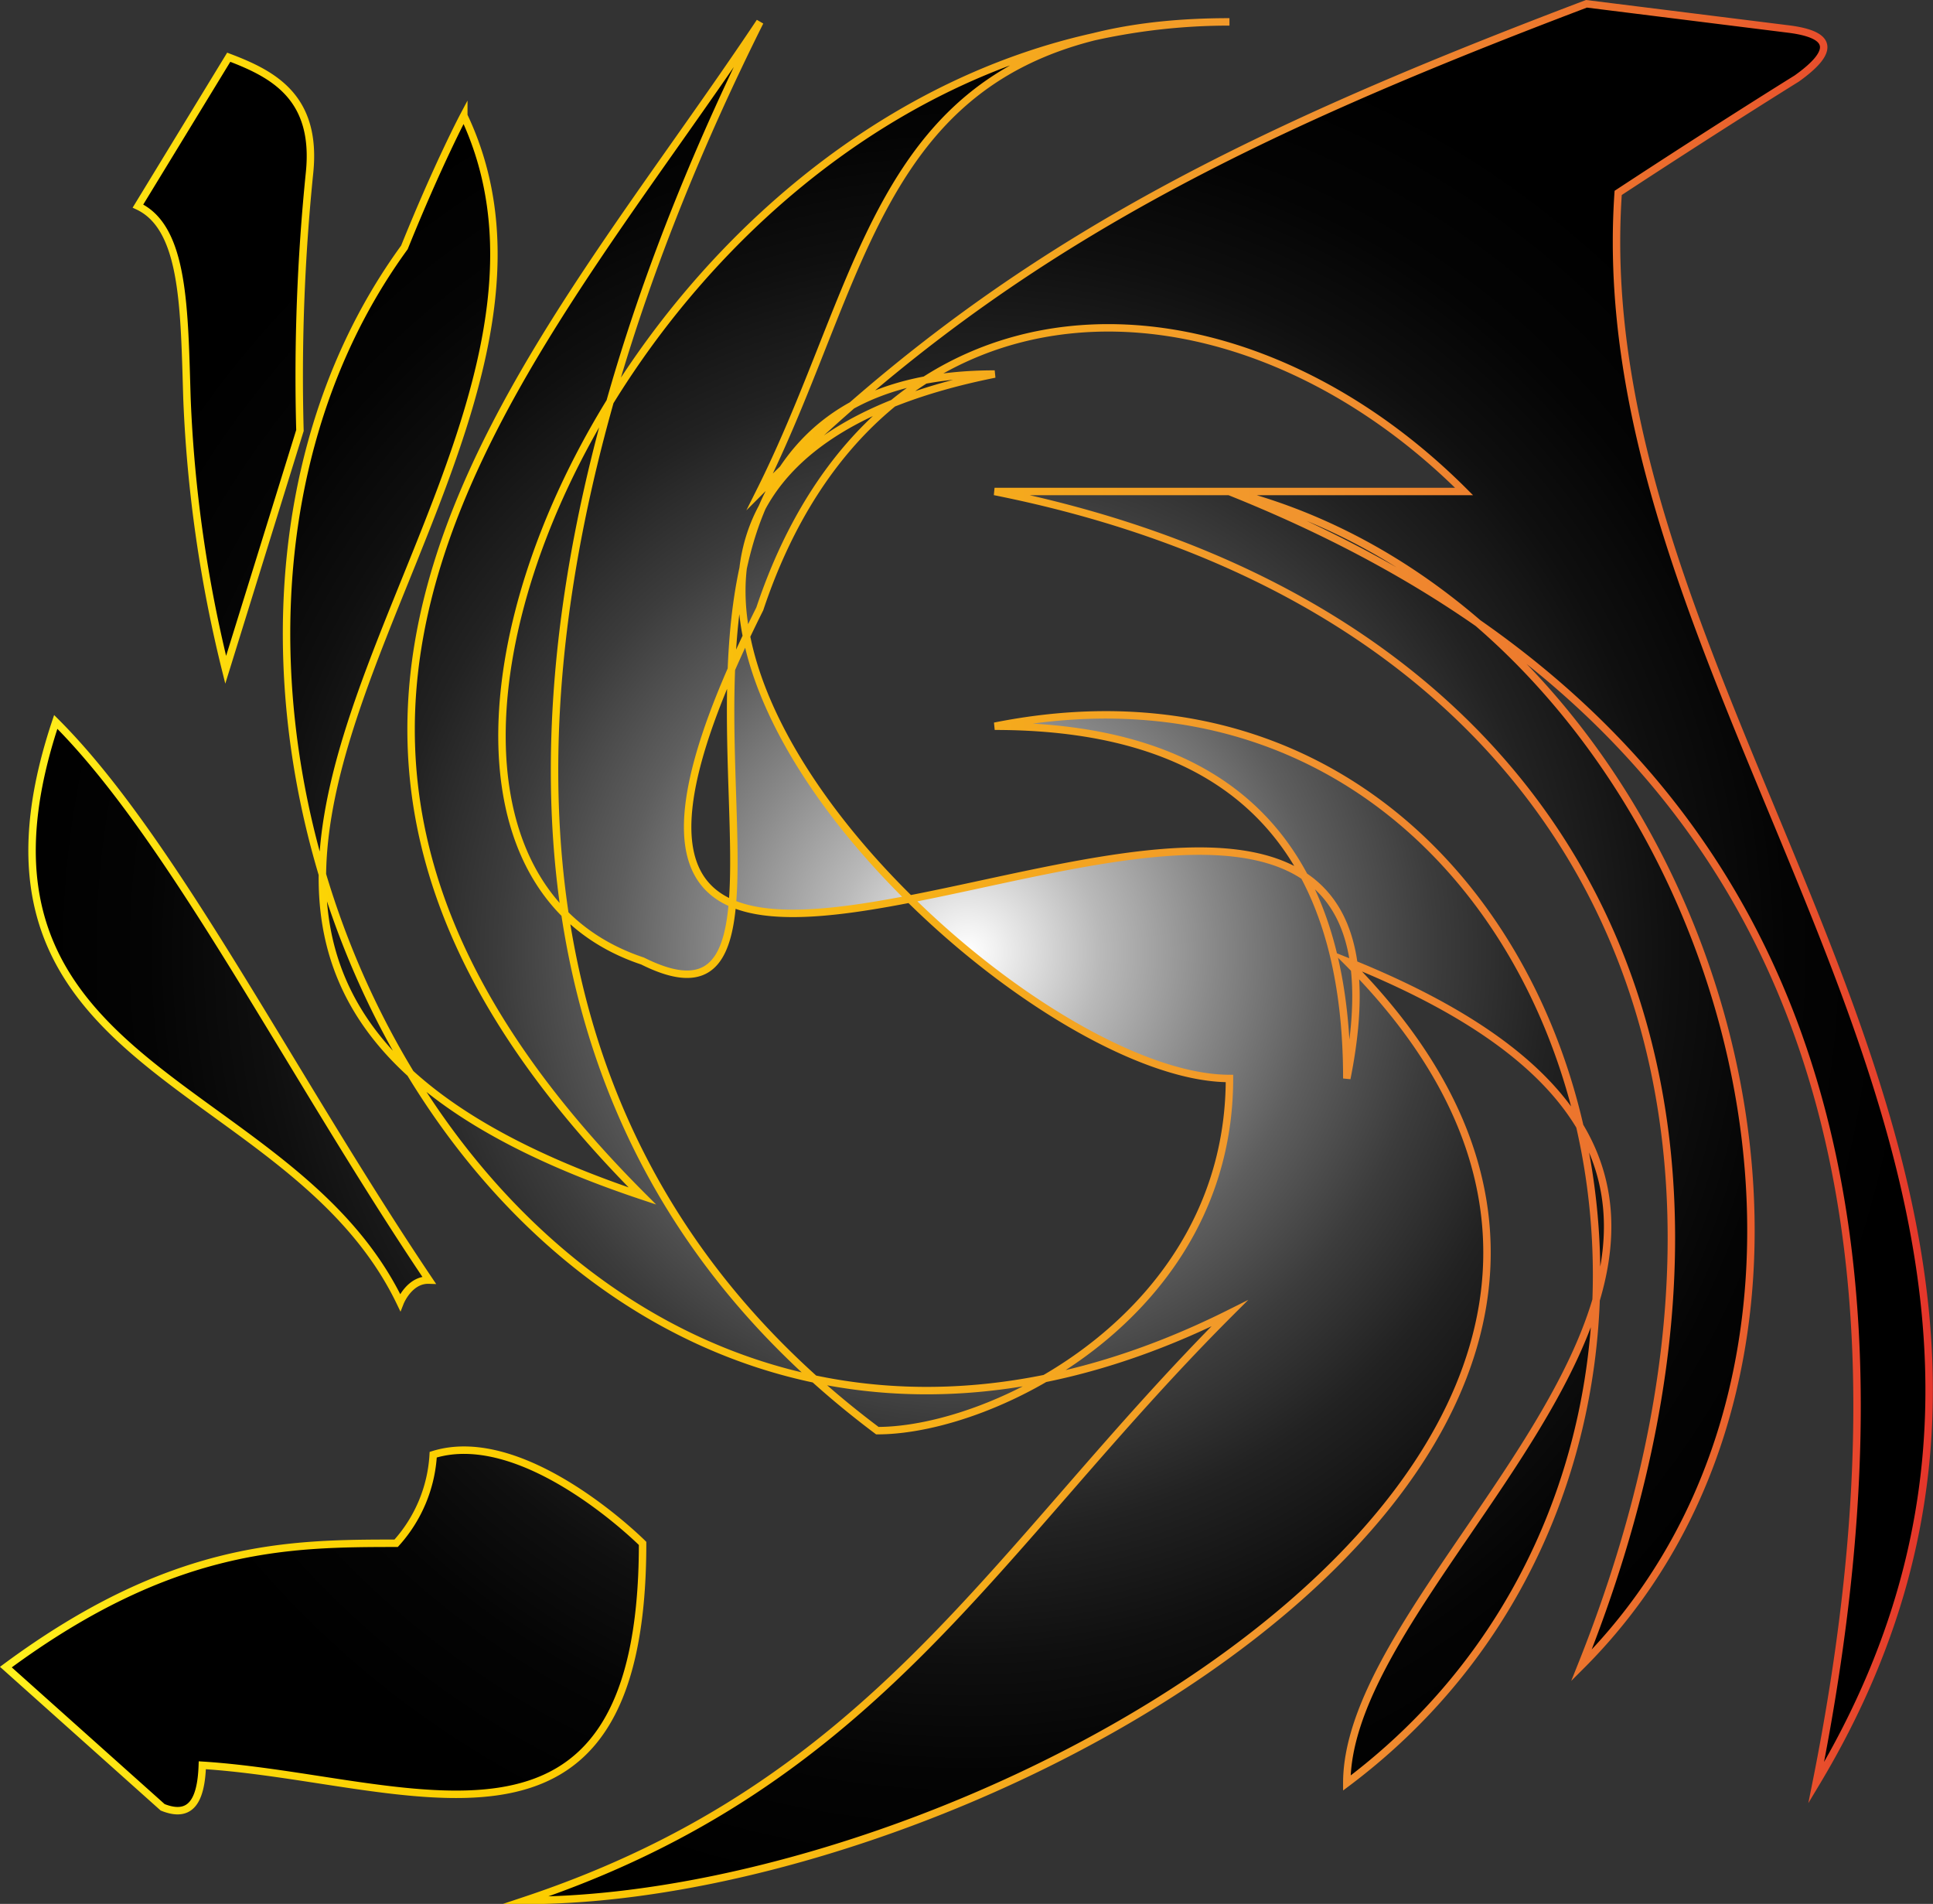 <svg xmlns="http://www.w3.org/2000/svg" xmlns:xlink="http://www.w3.org/1999/xlink" viewBox="0 0 259.78 255.82"><rect x="0" y="0" width="259.78" height="255.82" fill="#333333" stroke="none"/><defs><style>.cls-1{stroke-miterlimit:10;fill:url(#未命名漸層_9);stroke:url(#橘_黃);}</style><radialGradient id="未命名漸層_9" cx="130.04" cy="127.92" r="128.33" gradientUnits="userSpaceOnUse"><stop offset="0" stop-color="#fff"/><stop offset="0.03" stop-color="#f1f1f1"/><stop offset="0.14" stop-color="#b9b9b9"/><stop offset="0.26" stop-color="#888"/><stop offset="0.37" stop-color="#5e5e5e"/><stop offset="0.49" stop-color="#3c3c3c"/><stop offset="0.61" stop-color="#222"/><stop offset="0.74" stop-color="#0f0f0f"/><stop offset="0.86" stop-color="#040404"/><stop offset="1"/></radialGradient><linearGradient id="橘_黃" y1="127.91" x2="259.78" y2="127.91" gradientUnits="userSpaceOnUse"><stop offset="0" stop-color="#fff21f"/><stop offset="0.01" stop-color="#ffef1c"/><stop offset="0.1" stop-color="#fddc0d"/><stop offset="0.19" stop-color="#fcd103"/><stop offset="0.28" stop-color="#fccd00"/><stop offset="0.67" stop-color="#f1942e"/><stop offset="0.89" stop-color="#ea652d"/><stop offset="1" stop-color="#e5352b"/></linearGradient></defs><g id="圖層_2" data-name="圖層 2"><g id="圖層_1-2" data-name="圖層 1"><path class="cls-1" d="M58.22,195.46c12.36-3.86,28.14,11.92,28.14,11.92,0,47.32-31.55,31.55-59.17,29.81-.17,4.91-1.63,7.13-5.33,5.65L.79,224C23.26,207.38,39,207.38,53.24,207.36A19.38,19.38,0,0,0,58.22,195.46ZM53.78,175C39,144.28-8.29,144.28,7.49,97,23.26,112.73,39,144.28,57.66,172,55,171.91,53.78,175,53.78,175ZM30.33,90a180.81,180.81,0,0,1-5.2-36.37c-.38-12.07-.31-23-6.59-25.94l12.2-20C36.64,9.93,42.65,13,41.6,23.21a270.13,270.13,0,0,0-1.29,34.63Zm32-74.46c24,50.52-70.62,113.61,24,145.16C23.26,97.58,70.58,50.26,102.13,2.94c-31.55,63.1-47.32,142,15.78,189.29,15.77,0,47.32-15.78,47.32-47.32-31.55,0-110.42-78.87-31.55-94.65-63.1,0-15.77,94.65-47.32,78.87C39,113.36,86.36,2.94,165.23,2.94c-47.32,0-47.32,31.55-63.1,63.1C133.68,34.49,165.23,18.71,213.21.51L240.36,3.9q8.87,1.11,1.11,6.65s-10.25,6.35-24,15.37c-4.94,71.66,73.93,134.76,26.61,213.63,15.77-78.87,0-142-78.87-173.51,63.09,15.77,94.64,110.41,47.32,157.74,31.55-78.87,0-142-78.87-157.74h63.1c-31.55-31.55-78.87-31.55-94.65,15.77C54.81,176.45,196.78,66,181,144.91q0-47.32-47.32-47.33c78.87-15.77,110.42,94.65,47.32,142,0-31.55,78.87-78.87,0-110.42,63.1,63.1-47.32,126.19-110.42,126.19,47.33-15.77,63.1-47.32,94.65-78.87C70.58,223.78,7.49,97.58,54.35,33.24,58.89,22,62.33,15.52,62.33,15.52Z"/></g></g></svg>